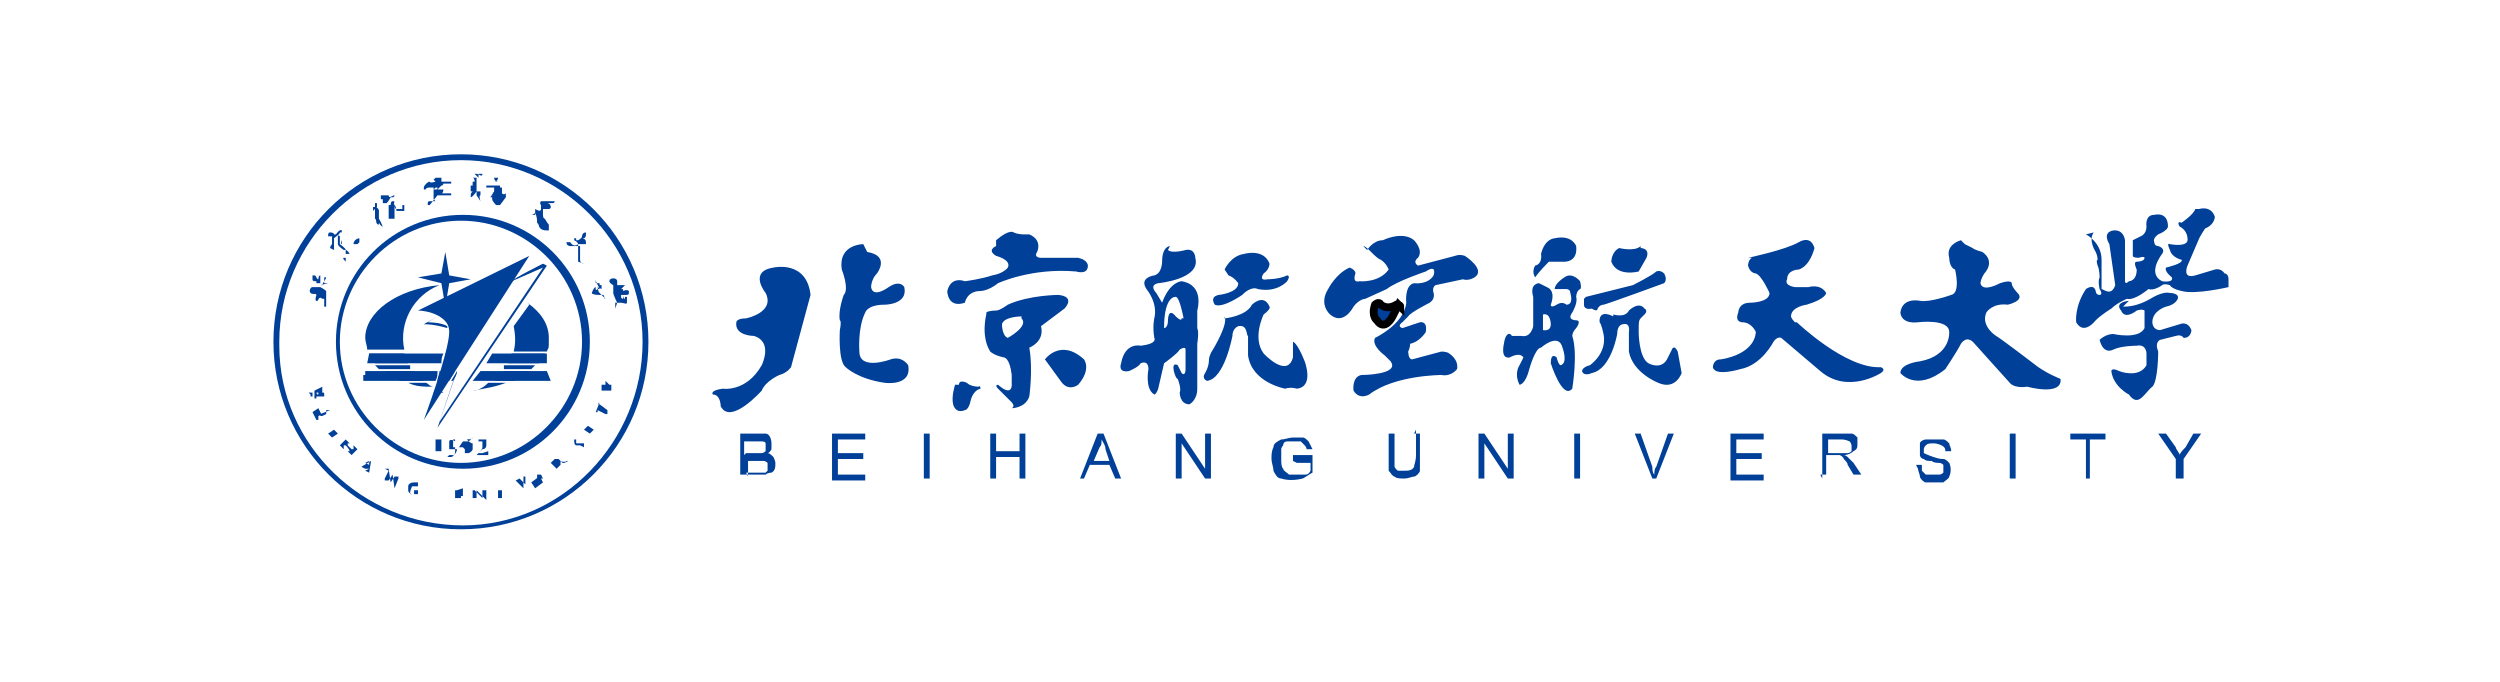 <?xml version="1.0" encoding="UTF-8"?>
<svg xmlns="http://www.w3.org/2000/svg" version="1.1" viewBox="0 0 128 34.9">
  <defs>
    <style>
      .cls-1 {
        fill: none;
        stroke: #000;
        stroke-width: .4px;
      }

      .cls-2, .cls-3 {
        fill: #004098;
      }

      .cls-3 {
        fill-rule: evenodd;
      }
    </style>
  </defs>
  <!-- Generator: Adobe Illustrator 28.7.1, SVG Export Plug-In . SVG Version: 1.2.0 Build 142)  -->
  <g>
    <g id="_图层_1" data-name="图层_1">
      <g>
        <path class="cls-3" d="M41.5,15.1l-1,3.7s-.2.3-.6.4c0,0-.7.3-.9.8,0,0-1.6,1.8-2.1.8,0,0,0-.6-.4-.6,0,0-.2-.2.5-.3,0,0,1.2.2,2-1.2,0,0,.6-1.2-.4-1.5,0,0-1,0-.9-.7,0,0,0-.2.5-.2,0,0,1.5-.3,1-1.3,0,0-.9-1.1.4-1.3,0,0,1.7-.4,1.9,1.4Z"/>
        <path class="cls-2" d="M22.4,22.5h.2c0-.1,0-.1,0-.1v.7s0,0,0,0c0,0,0,0,0,0,0,0,0,0,0,0h0s-.3,0-.3,0h0s0,0,0,0c0,0,0,0,0,0,0,0,0,0,0,0v-.5s0,0,0-.1c0,0,0,0,0,0,0,0,0,0,0,0,0,0,0,0,0,0,0,0,0,0,0,0ZM23,23.3h0c0,0,.1,0,.2,0,.1,0,.2-.2.2-.3,0,0-.1,0-.2,0,0,0-.1,0-.2,0,0,0,0-.1,0-.2,0,0,0-.1,0-.2,0-.1.2-.1.3,0,0,0,0,0,0,0,0,0,0,.2,0,.3,0,0,0,.2,0,.3,0,0-.1.2-.2.2,0,0-.1,0-.2,0h0ZM23.3,22.8c0,0,0,0,0-.1,0,0,0,0,0-.1,0,0,0,0,0-.1,0,0,0,0,0,0,0,0,0,0-.1,0,0,0,0,0,0,.2s0,.2,0,.2c0,0,0,0,.1,0,0,0,0,0,0,0,0,0,0,0,0,0h0ZM24.2,22.4h0c0,.1-.3.1-.3.1h0c.1.1.2.2.3.2,0,0,0,.1,0,.2,0,0,0,0,0,.1,0,0,0,.1-.2.2,0,0,0,0-.2,0,0,0,0,0-.1,0,0,0,0,0,0,0,0,0,0,0,0,0,0,0,0,0,0,0,0,0,0,0,0,0,0,0,0,0,0,0,0,0,0,0,0,0,0,0,0,0,.1,0,0,0,0,0,0-.1,0,0,0-.1,0-.1,0,0,0,0-.1-.1,0,0-.1,0-.2,0l.2-.3h.3ZM25,23.1v.2h-.6c.2-.2.3-.3.3-.4,0,0,0-.2,0-.2,0,0,0,0,0-.1,0,0,0,0-.1,0,0,0,0,0-.1,0,0,0,0,0,0,.1h0c0,0,0-.1,0-.2,0,0,.1,0,.2,0,0,0,.1,0,.2,0,0,0,0,0,0,.2,0,0,0,0,0,.1,0,0,0,.2-.2.2,0,0-.1.1-.2.2h.2s0,0,0,0c0,0,0,0,0,0h0ZM31.6,15.5s0,0,0,0c0,0-.2-.4-.2-.5,0,0,0-.1,0-.1,0,0,0,0,0,0,0,0,0,0,0-.1t0,0h0c0,0,0-.1,0-.2,0,0,0,0,0,0,0,0,0,0,0,0,0,0-.2-.1-.2-.2,0-.2.4-.2.4,0,0,0,0,0,0,.2,0,0,0,0,0,0,0,0,0,0,.2,0h0s0,0,0,0c0,0,.1,0,.2,0,0,0,0,0,0,0t0,0c0,0-.2.2-.2.2,0,0-.1,0-.2,0,0,0,0,0,0,0,0,0,0,0,0,0,0,0,0,0,0,0,0,0,0,0,.1,0h0s0,0,0,0t0,0s0,0,0,0c0,0,.1,0,0,0,0,0,0,0,0,0h0s0,0,0,0c0,0,0,0,0,0h0s0,0,0,0c0,0,0,0,0,0h0s0,0,.1,0c0,0,0,0,0,0,0,0,0,0,0,0,0,0,0,0,0,0,0,0,0,0,0,0,0,0,0,0,.1,0h0s0,0,0,0c0,0,0,0,0,.1,0,0,.2-.1.3,0h0c0,.2,0,.2-.2.2,0,0,0,0,0,0h0s0,0,0,0c0,0-.1,0-.2,0h0s0,0,0,0h0s0,.1,0,.1c0,0,0,0,0,0h0s0,.1.1.1c0,0,0-.1,0-.2,0,0,0,.2.1.2h0c0,0,0-.1,0-.1h0s0,0,0,0h.1c0,.1,0,.3,0,.3h0c0,.1-.2,0-.3,0h-.1s0,0-.1,0h-.1s0,0,0,0h0s0,0,0,0c0,0,0,0,0,.1,0,0,0,.1,0,.2,0,0,0,0,0,0h0Z"/>
        <path class="cls-2" d="M31,15.3c-.1,0,0,0-.1-.2,0,0,0,0,0,0,0,0,0,0,0,0,0,0-.1,0-.2,0h0s0,0,0,0c0,0-.4,0-.4-.1,0,0,.1-.3.2-.3,0,0,0,0,0,0,0,0,0,0,0,.1s0,0,0,0c0,0,0,.1.1,0h.1c0-.1-.2-.3-.2-.5,0,0,0,0,0,0,0,0,0,0,0,0,0,0,0,0,0,0,0,0,0,.2,0,.2,0,0,.1,0,.2,0h0s0,0,0,0c0,0,0,0,0,0,0,0,0-.2,0-.2h0c0,0,0,.2,0,.2,0,0,0,0,0,.1,0,0,0,0,.1,0,0,0,0,.2,0,.2h0s0,0,0,0c0,0-.2-.1-.2-.1,0,0,0,.2.1.3,0,0,0,0,0,0,0,0,0,0,0,0,0,0,0,0,0,0h0ZM29.9,13.5c0,0-.2,0-.2-.2,0,0,0,0,0,0,0,0,0,0,0,0h0s0-.2,0-.2c0,0,0-.2,0-.2,0,0,0-.3,0-.3,0,0-.1,0-.2,0,0,0,0,0-.1,0,0,0-.2,0-.2,0,0,0-.2,0-.2-.2,0,0,0,0,0,0,0,0,0,0,.1,0h.1c.1.2.3.2.4.1h0q0,0,0,0c0,0,0-.1-.2-.2h0s0-.1,0-.1c0,0,0,0,0,0,0,0,0,0,.1,0,0,0,0,0,0,0h0s0,.1,0,.1c0,0,0,0,0,0,0,0,0,0,.1,0,0,0,.2-.1.2-.2,0,0,0-.2.2-.2,0,0,0,0,0,0t0,0s0,0,0,.1c0,0,0,0,0,0h0c0,.2-.1.2-.2.2s0,0,0,0c0,0,0,0,0,0,0,0,.2,0,.2.2t0,0s0,0,0,.1c0,0-.1,0-.2,0,0,0,0,0,0,0,0,0-.1,0-.2,0,0,0,0,0,0,0,0,0,0,.3,0,.4,0,0,0,0,0,.1v.3s0,0,0,.1c0,0,0,0,0,0ZM28.1,11.8c-.2,0-.4,0-.5-.2,0,0,0-.1-.1-.2,0-.1,0-.3-.1-.5h0s0,0,0,0c0,0-.1.1-.2.1-.1,0-.3,0-.4,0,0,0,0,0,0,0,0,0,0,0,0,0,0,0,.1,0,.2,0,.1,0,.2,0,.4,0,0,0,0-.2,0-.2,0,0,0,0,0-.1,0,0,.3.2.3,0,0,0,0-.2,0-.2,0,0-.1-.1,0-.2h0s.1,0,.2,0h.2c0,0,.2,0,.3,0t0,0s0,.1-.1.1h0s0,0,0,0c0,0-.1,0-.2,0,0,0,0,0-.1,0h0c0,0,0,0,0,0,0,0,.2,0,.2.2,0,0,0,.1-.1.1-.1,0-.3,0-.3,0,0,0,0,.1,0,.1,0,0,0,.2,0,.2,0,0,0,.2.1.2,0,0,.1.2.2.3,0,0,0,0,0,0h0s0,0,0,0h0ZM22,10.5c0,0-.1,0-.1,0,0-.2,0-.2.2-.2,0,0,.1,0,.2,0,0,0,0,0,0,0s0,0-.1-.1h0c0,0,0-.1,0-.1,0,0,0,0,0,0,0,0,0,0,0,0,0,0,0,0,0-.1,0,0,0-.2,0-.3,0,0,0,0,.1,0s.1,0,.1-.1c0,0,0,0,0,0,0,0,0,0-.1,0,0,0,0,0-.1,0,0,0,0,0,0,0,0,0,0,0-.2,0,0,0-.2,0-.2.1,0,0,0,0,0,0h-.1c0,.1,0,.1,0,.1h0c0,0,0-.1,0-.2s.2-.3.3-.3c0,0,0,0,0,0h0c0,.1.3,0,.3,0,0,0,0,0,0,0,0,0,0,0-.1-.1,0,0,0,0,0,0,0,0,0,0,0,0,0,0,0,0,.1-.1,0,0,.1,0,.2,0,0,0,0,0,.1,0,0,0,0,.1,0,.2,0,0,0,0,0,0,0,0,.1,0,.2,0h0s0,0,.1,0c0,0,.1,0,.2,0,0,0,0,0,0,.1,0,0,0,0-.2,0h-.2s0,0,0,0h0s0,0,0,0h0c0,0,0,.1-.1.1,0,0-.1.1-.2.2h0s.3,0,.3,0c0,0,0,.2-.1.2h0s0,0,0,0h0c.1,0,.3,0,.4,0,0,0,0,0,.1,0,0,0,0,.1,0,.1,0,0,0,0-.1,0,0,0,0,0-.2,0s0,0-.1,0h-.1s0,0,0,0,0,0-.1,0c0,0,0,0-.1,0h0Z"/>
        <path class="cls-2" d="M22.2,9.7h0s0-.1,0-.2c0,0,0,0,.1,0h0s0,0,0,0t0,0h0q0,.1,0,.1ZM23,14.5l1.1-.2-1.1-.2-.2-1.2-.2,1.1-1.2.2,1.2.3.2,1.2.2-1.2h0ZM16.7,15.7s0,0-.1,0c0,0,0,0,0,0,0,0,0,0,0-.1,0,0,0-.2,0-.3,0,0,0,0-.1,0-.2-.2-.2.2-.3.1-.1,0,0-.3,0-.3,0-.1-.2,0-.3-.1s0-.3.1-.3c0,0,.2,0,.2,0q0,0,.1,0s0,0,.1,0c0,0,.2.1.3.2,0,0,0,0,0,0h0c0,.2,0,.2,0,.3,0,0,0,.1,0,.2,0,0,0,.2,0,.3ZM16.8,14.5h0c0,0-.2,0-.3,0,0,0,0,0,0,0,0,0-.1,0-.2,0h-.1c0-.1,0-.1,0-.1-.1,0-.2,0-.2-.1,0,0,0-.1,0-.2,0,0,0,0,.1,0,.1,0,.1.2.2.2s0,0,0,0h0c0,0,0-.2.1-.2,0,0,0,0,0,0h0c0,.1,0,.2,0,.3t0,0h0c0,0,0,0,0,.1,0,0,.1,0,.2,0h0s0,0,0-.1c0,0,0-.1,0-.2,0,0,0,0,0,0,0,0,0,0,.1,0,0,0,0,0,0,0,0,.1-.2.3-.2.4,0,0-.1,0-.1,0h0ZM17.7,13.4h0s-.2-.2-.1-.2c0,0,.1,0,.1,0,0,0,0,0,0,0h0c0,.2,0,.3,0,.3ZM18.3,12.5h0s0,0,0,0h-.2c0-.2.2-.3.3-.3,0,0,0,0,0,0,0,0,0,.2,0,.2,0,0,0,0,0,0ZM16.9,12.7s0,0,0,0c0,0,0,0,0,0,0,0,0-.1.1-.2,0,0,0-.1,0-.2,0,0,0,0,0-.1,0,0,0,0,0-.1h0s-.2,0-.2,0h0c0-.1,0-.2.1-.2,0,0,0,0,0,0,0,0,.2,0,.2.1,0,0,0,0,.1,0h0c0,0,.2-.3.3-.2,0,0,0,0,0,0,0,0,0,0,0,.1,0,0,0,0-.1,0,0,.1-.2.2-.3.3,0,0,0,.1,0,.2h0c0,.1,0,.2,0,.3,0,0,0,0,0,.1,0,0,0,0,0,0h0Z"/>
        <path class="cls-2" d="M18.1,13h0s-.2,0-.2,0,0,0,0,0h0c0,0-.1-.2-.2-.2,0,0,0,0-.1,0,0,0-.3-.2-.3-.3,0,0,0-.1,0-.2,0,0,0,0,0-.2,0,0,0,0,0,0,0,0,0,0,0,0,0,0,0-.1.1,0h0s0,0,0,0,0,.1,0,.2h0c0,.1,0,.1,0,.2h0s0,0,0,0c0,0,.3.2.3.3,0,0,0,0,0,0,0,0,0,.1,0,.2s0,0,0,0h0ZM17.5,12.5s0-.1,0-.2h0s-.1.2,0,.2h0ZM19.6,10.4h0c0-.1,0-.2,0-.2,0,0,0,0,0,0,0,0-.1,0-.1,0,0,0,0-.2,0-.2,0,0,.1,0,.2,0,0,0,.2,0,.2,0h0c0,.2.2,0,.3,0,0,0,0,0,0,0,0,0,0,.1-.1.1q0,0-.1,0s0,0,0,0c0,0-.1.2-.2.3ZM19.4,11.5c-.2,0-.1-.3-.2-.3h0s0,0,0,.1h0c0,0,0,0,0,0s0,0,0,0c0,0,0,0,0,0,0,0,0-.1,0-.2t0,0c0,0,0-.2,0-.2,0,0,0,0,0,0,0,0,0,0,0,0,0,0,0-.1,0-.2,0,0,0-.3,0-.3t0,0s0,0,.1,0c0,0,0,0,0,0,0,0,0,0,0,.2,0,0-.1.1-.2.2,0,0,0,0,0,0,0,0,0,0,0,0,0,0,0,0,0,0t0,0h0c0-.1,0-.2,0-.2,0,0,0,0,.1,0,.1,0,.2.1.2.2h0c0,.2,0,.2,0,.3,0,0,0,0,0,.1,0,0,.2.3.2.5,0,0,0,0,0,0,0,0,0,0,0-.1,0,0-.1,0-.2-.2,0,0,0,0,0,0h0c0,0,0,0,0,0,0,0,0-.2,0-.2h0s0,0,0,0t0,0h0v.2c0,0,0,.3,0,.3ZM19.3,10.8h0c0,0,0-.2,0-.2h0s0,0,0,0c0,0,0-.1,0,0,0,0,0,0,0,0h0c0,.2,0,.3,0,.3ZM19.9,11.2s0,0,0,0h0c0-.2,0-.2,0-.3v-.3s0-.1,0-.1c0,0,0,0,0,0,0,0,0,0,.1,0,0,0,0-.2.1-.2.2,0,0,.1.1.2,0,0,0,.2.1.2,0,0,0,0,0,0,0,0,.3,0,.3,0s0-.1,0-.2h0s0,0,0,0c0,0,0,0,0,0h.1c0,.2,0,.2,0,.3,0,0,0,0,0,0,0,0,0,0,0,0,0,0-.3,0-.4,0,0,0,0-.2-.1-.3,0,0,0,0,0,0h0c0,0,0,.2,0,.3,0,.1,0,.3,0,.4ZM19.9,10.9v-.2h0c0,0,0,.2,0,.2h0ZM25.5,9.3c0,0-.2,0-.2-.2s0,0,0,0c0,0,0,0,0,0h.2s0,0,0,0c0,0,0,.2-.2.2h0ZM24.5,9.1h0c0,0,0-.1,0-.2t0,0s0,0,.1,0,0,0,.1,0c0,0,0,0,0,0,0,0,0,0,0,0,0,.2-.2,0-.3,0h0s0,0-.1,0h0ZM25.6,10.5c0,0-.1,0-.2,0,0,0-.2-.2-.2-.3s0-.3,0-.3h0s0,0,0,0c0,0,0,0,0,0,0,0,0,.1-.1.2,0,0,0,0,0,0,0,0,0,0-.1,0s0,0,0,0c0,0,.1,0,.2,0h0c0-.1,0-.2.1-.3,0,0,0-.1,0-.2h0c0,0,0,0,.2,0s0,0,.2,0,0,0,0,0c0,0,0,0,0,0,0,0,0,.2,0,.3s0,0,0,0c0,0,.1.1.2,0,0,0,0,0,0-.1h0s0,.3,0,.3c0,0,0,0,0,0ZM24.9,9.6h0q0,0,0-.1h.5c0,0,.1,0,.2,0t0,0h0s0,0,0,.1c0,0-.1,0-.2,0h-.2s-.1,0-.2,0c0,0-.3,0-.3,0ZM24.6,10.3h0s-.1-.3,0-.3h0s0-.1,0-.2c0,0-.2,0-.2,0,0,0-.2.3-.3.3h0c0-.2,0-.2.1-.3,0,0,0,0-.1,0h0c0,0,0-.2,0-.3,0,0,0,0,.1,0h0s0,0,0,0c0,0,0-.1,0-.2,0,0,0-.1,0-.2t0,0s0,.1,0,.2h.1s0,0,0,0h0c0-.2-.1-.2-.1-.2h0s0,0,0,0c0,0,.2,0,.2,0h0c0,0,0,.1,0,.1,0,0,0,.1,0,.2,0,0,0,0,0,0h0s0,0,0,0h0c0,0,0,0,0,.1h0c0,.1,0,.2,0,.2,0,.1,0,.2,0,.3ZM24.5,9.7v-.2h0s0,0,0,.1h0s0,0,0,0ZM22.9,16.8s-.6-.2-1.2-.2h0c0,0,.7-.4.7-.4h0c0,0-.5.3-.5.3,0,0,.7,0,1,.2,0,0,0,0,0,0ZM28,13.6h0c0,0-5.6,8.3-5.6,8.3h0s1-2.9,1-2.9h0c0-.1-.9,2.6-.9,2.6l5.3-7.9-1.6.7h0c0-.1,1.6-.9,1.6-.9h0ZM28,18.6v-.5c-.1,0-2.8,0-2.8,0l-.3.5h3.1ZM23.6,18.1h-.8c0,.1,0,.3-.1.5h.8c0-.2,0-.3.1-.5ZM22.7,18.1h-3.8s-.1.5-.1.5h3.8c0-.1,0-.3.1-.5h0Z"/>
        <path class="cls-2" d="M18.7,17.3c0-1.3,1.6-2.5,3.8-2.7-1.3.5-2.1,1.9-1.8,3.3h-1.9c0-.2-.1-.4-.1-.6ZM20.7,18.1c0,.2.1.3.2.5h-1.7c-.1-.1-.2-.3-.3-.5h1.9ZM21,18.7c0,0,0,.1,0,.2h-1.6c0,0-.1-.1-.2-.2h1.7ZM21.2,19c.1.2.3.3.5.5h-1.2c-.3-.1-.6-.3-.8-.5h1.5,0ZM21.8,19.6c.1,0,.2.2.4.2h0c-.5,0-.9,0-1.3-.2,0,0,1,0,1,0ZM22.3,19.9c.1,0,.3.1.4.2-.2,0-.3,0-.5,0h0ZM24.5,14.6c.4,0,.8.1,1.1.3l-.4.2c-.2-.2-.5-.3-.7-.4ZM27,15.5c.7.5,1.1,1.1,1.1,1.8s0,.4-.1.7h-1.7c.1-.4.1-.8,0-1.3l.8-1.1ZM27.9,18.1c0,.2-.2.3-.3.5h-1.6c0-.2.1-.3.2-.5h1.7ZM27.4,18.7c0,0-.1.1-.2.2h-1.4c0,0,0-.1,0-.2h1.5ZM27.1,19c-.2.2-.5.4-.8.5h-1c.2-.1.3-.3.5-.5h1.4ZM25.9,19.6c-.5.2-1.1.3-1.7.4.3,0,.6-.2.8-.4h.9Z"/>
        <path class="cls-2" d="M27.1,13.1l-5.7,2.8s.6,0,1.1.3h0s0,0,0,0c.3.2.5.4.5.8h0s0,0,0,0h0c0,1-1.3,4.5-1.3,4.5l5.4-8.4h0ZM23,17h0s0,0,0,0h0Z"/>
        <path class="cls-2" d="M28,19l.2.5h-4l.4-.5h3.4ZM23.3,19.5h-.2l.3-.5h0c0,.2-.1.3-.2.5ZM23,19.5h-.6c0-.2.1-.3.1-.5h.8s-.3.5-.3.5ZM22.3,19.5h-3.7v-.3c.1,0,.1,0,.1,0v-.2c0,0,3.7,0,3.7,0,0,.2,0,.3-.1.5ZM31,19.7v-.2c0,0,0,0,0,0h0s0,0,0,0c0,0,0,0,0,0,0,0,0,0,0,0l.2.2h.1c0,0,0,0,0,0,0,0,0,0,0,0h0s0,0,0,0v.3c0,0-.1,0-.1,0h0s0,0,0,0c0,0,0,0,0,0h-.1c0,0-.3,0-.3,0,0,0,0,0,0,0,0,0,0,0,0,0,0,0,0,0,0,0h0s0-.3,0-.3h0s0,0,0,0c0,0,0,0,0,0,0,0,0,0,0,0,0,0,0,0,0,0h.2c0,0-.1-.2-.1-.2,0,0,0,0,0,0,0,0,0,0,0,0,0,0,0,0,0,0,0,0,0,0,0,0h0ZM30.6,20.7h.1c0,0,0,0,0,0,0,0,0,0,0,0,0,0,0,0,0,0,0,0,0,0,0,0h0c0,0,.4.3.4.3,0,0,0,0,0,0,0,0,0,0,0,0h0s0,0,0,0v.2c-.1,0-.1,0-.1,0h0s0,0,0,0c0,0,0,0,0,0l-.4-.2h0c0,0,0,.1,0,.1,0,0,0,0,0,0,0,0,0,0,0,0h0s-.1,0-.1,0c0,0,.2-.5.2-.5ZM30.4,22h0s-.2.2-.2.2h0s0,0,0,0c0,0,0,0,0,0,0,0,0,0,0,0l-.3-.2s0,0,0,0c0,0,0,0,0,0,0,0,0,0,0,0h0s0,0,0,0l.2-.2h0s0,0,0,0c0,0,0,0,0,0,0,0,0,0,0,0l.3.2s0,0,0,0c0,0,0,0,0,0,0,0,0,0,0,0,0,0,0,0,0,0ZM29.3,22.5h.2c0,.1,0,.2,0,.2,0,0,0,0,0,0,0,0,0,0,0,0,0,0,0,0,0,0,0,0,0,0,0,0,0,0,0,0,0,0,0,0,0,0,0,0,0,0,0,0,.2,0,0,0,0,0,.1,0,0,0,.1,0,.1,0,0,0,0,0,0,.1,0,0,0,.1,0,.1,0,0,0,0,0,0,0,0,0,0,0,0,0,0,0,0,0,0,0,0,0,0,0,0h0s-.2-.1-.2-.1h0s0,0,0,0c0,0,0,0,0,0,0,0,0,0,0,0,0,0,0,0,0,0,0,0,0,0,0,0,0,0,0,0,0,0,0,0,0,0-.1,0,0,0-.1,0-.1,0,0,0,0,0,0,0,0,0-.1,0-.1-.2,0,0,0,0,0-.1,0,0,0,0,0,0,0,0,0,0,0,0,0,0,0,0,0,0,0,0,0,0,0,0h0s0,0,0,0ZM27.5,24.1v.2c.1,0,.2,0,.2,0,0,0,0,0,0,0,0,0,0,0,0,0h0s.1.2.1.2h0s0,0,0,0c0,0,0,0,0,0,0,0,0,0,0,0h-.1c0,0,.1.2.1.2,0,0,0,0,0,0,0,0,0,0,0,0,0,0,0,0,0,0h0c0,0,0,0,0-.1,0,0,0,0,0,0,0,0,0,0,0-.1h0s0,.2,0,.2l-.4.3h0s0,0,0,0c0,0,0,0,0,0,0,0,0,0,0,0,0,0,0,0,0,0l-.2-.3s0,0,0,0c0,0,0,0,0,0h0s0,0,0,0l.4-.3h0c0,.1,0,.1,0,.1,0,0,0,0,0,0,0,0,0,0,0,0,0,0,0,0,0,0h-.1c0,0,0,0,0,0ZM26.8,24.4h0s0,0,0,0c0,0,0,0,0,0v.6s0,0,0,0l-.4-.4s0,0,0,0c0,0,0,0,0,0,0,0,0,0,0,0h0s.2-.1.2-.1h0s0,0,0,0c0,0,0,0,0,0,0,0,0,0,0,0l.3.3v-.4s0,0,0,0c0,0,0,0,0,0,0,0,0,0,0,0h0s0,0,0,0h.2c0,0,0,0,0,0ZM25.8,25.5h0s-.3,0-.3,0h0s0,0,0,0c0,0,0,0,0,0,0,0,0,0,0,0v-.4c-.1,0-.1,0-.1,0,0,0,0,0,0,0,0,0,0,0,0,0h0s0,0,0,0h.3c0,0,0,0,0,0h0s0,0,0,0c0,0,0,0,0,0v.4c.1,0,.1,0,.1,0,0,0,0,0,0,0,0,0,0,0,0,0h0ZM24.1,25.1h.2s.4.4.4.4v-.4s0,0,0,0c0,0,0,0,0,0h0s0,0,0,0h.2s0,0,0,0h0s0,0,0,0c0,0,0,0,0,0v.5c0,0,0,0,0,0l-.5-.5v.4s0,0,0,0c0,0,0,0,0,0h0s0,0,0,0h-.2s0,0,0,0h0s0,0,0,0c0,0,0,0,0,0v-.4c0,0,0,0,0,0,0,0,0,0,0,0,0,0,0,0,0,0,0,0,0,0,0,0ZM23.4,25.1h0s.2,0,.2,0h0s0,0,0,0c0,0,0,0,0,0,0,0,0,0,0,0v.3s0,0,0,.1c0,0,0,0,0,0,0,0,0,0-.1,0,0,0-.1,0-.2,0,0,0,0,0,0,0,0,0,0-.1,0-.2v-.2s0,0,0,0c0,0,0,0,0,0h0s.3,0,.3,0h0s0,0,0,0c0,0,0,0,0,0,0,0,0,0,0,0v.3s0,0,0,0c0,0,0,0,0,0,0,0,0,0,0,0,0,0,0,0,0,0,0,0,0,0,.1,0,0,0,0,0,0,0,0,0,0,0,0-.1v-.3s0,0,0,0c0,0,0,0,0,0h0,0ZM21.4,24.8v.2s0,0,0,0c0,0,0,0,0-.1,0,0,0,0-.1,0,0,0-.1,0-.2,0,0,0-.1.2-.1.3,0,0,0,0,0,.1,0,0,0,0,.2,0,0,0,0,0,0,0v-.2c0,0,0,0,0,0,0,0,0,0,0,0,0,0,0,0,0,0h0s.2,0,.2,0h0s0,0,0,0c0,0,0,0,0,0,0,0,0,0,0,0v.2c-.1,0-.2,0-.3,0-.1,0-.2-.1-.2-.2,0,0,0-.1,0-.2,0-.1.1-.2.3-.2,0,0,.1,0,.2,0,0,0,0,0,0,0,0,0,0,0,0,0,0,0,0,0,0,0,0,0,0,0,0,0,0,0,0,0,0,0,0,0,0,0,0,0ZM19.7,24h.2c0,0,.1.7.1.7l.2-.3s0,0,0,0c0,0,0,0,0,0h0s0,0,0,0h.2c0,0,0,.1,0,.1h0s0,0,0,0c0,0,0,0,0,0l-.2.5h0s-.1-.7-.1-.7l-.2.3s0,0,0,0c0,0,0,0,0,0h0s0,0,0,0h-.2c0,0,0-.1,0-.1h0s0,0,0,0c0,0,0,0,0,0l.2-.4s0,0,0,0c0,0,0,0,0,0h0s0,0,0,0ZM17.8,22.8l.2.2h.1c0-.1,0-.2,0-.2,0,0,0,0,0,0,0,0,0,0,0,0h0s0,0,0,0l.2.2h0s0,0,0,0c0,0,0,0,0,0,0,0,0,0,0,0,0,0,0,0,0,0l-.3.3s0,0,0,0c0,0,0,0,0,0,0,0,0,0,0,0h0s0,0,0,0l-.2-.2h0s0,0,0,0c0,0,0,0,0,0,0,0,0,0,0,0h.1c0-.1-.2-.3-.2-.3h-.1c0,.2,0,.2,0,.2,0,0,0,0,0,0,0,0,0,0,0,0h0s0,0,0,0l-.2-.2h0s0,0,0,0c0,0,0,0,0,0,0,0,0,0,0,0l.3-.3s0,0,0,0c0,0,0,0,0,0,0,0,0,0,0,0h0s0,0,0,0l.2.2h0s0,0,0,0c0,0,0,0,0,0,0,0,0,0,0,0,0,0,0,0,0,0h-.1ZM17,22.4h0s-.2-.2-.2-.2h0s0,0,0,0c0,0,0,0,0,0s0,0,0,0l.3-.2s0,0,0,0c0,0,0,0,0,0,0,0,0,0,0,0h0s0,0,0,0l.2.2h0s0,0,0,0c0,0,0,0,0,0s0,0,0,0l-.3.2s0,0,0,0c0,0,0,0,0,0,0,0,0,0,0,0,0,0,0,0,0,0ZM16.9,21h-.2c0,.1,0,.2,0,.2,0,0,0,0,0,0,0,0,0,0,0,0h0s-.2.1-.2.1h0s0,0,0,0c0,0,0,0,0,0,0,0,0,0,0,0h0c0-.1-.2,0-.2,0,0,0,0,0,0,0,0,0,0,0,0,0,0,0,0,0,0,0h0c0,.1,0,.1,0,.2,0,0,0,0,0,0,0,0,0,0,.1,0h0s-.2,0-.2,0l-.2-.4h0s0,0,0,0c0,0,0,0,0,0,0,0,0,0,0,0,0,0,0,0,0,0l.3-.2s0,0,0,0c0,0,0,0,0,0h0s0,0,0,0l.2.4h-.1c0,0,0,0,0,0,0,0,0,0,0,0,0,0,0,0,0,0,0,0,0,0,0,0h0c0-.1,0-.1,0-.1ZM16.2,20.3s0,0,0,.1c0,0,0,0,0,0,0,0,0,0-.1,0,0,0,0,0,0,0,0,0,0,0,0-.1v-.3c-.1,0,0,0,0,0h0s0,0,0,0c0,0,0,0,0,0l.4-.2s0,0,0,0c0,0,0,0,0,0h0s0,0,0,0v.3c.1,0,.1,0,.1.1,0,0,0,0,0,.1,0,0,0,0,0,0,0,0-.1,0-.2,0ZM16.2,20.1s0,0,0,0c0,0,0,.1.1.1,0,0,0,0,0,0,0,0,0,0,0,0,0,0,0,0,0-.1,0,0,0,0,0,0h-.2ZM15.9,20.2s0,0,0,.1c0,0,0,0,0,0,0,0,0,0,.1,0,0,0,0,0,0-.1,0,0,0,0,0-.1,0,0,0,0,0,0,0,0-.2,0-.2,0ZM18.9,24h-.2c0-.1,0,0,0,0,0,0,0,0,0,0,0,0,0,0,0,0h0s-.2-.1-.2-.1h0s0,0,0,0c0,0,0,0,0,0l.5-.3h0s-.1.6-.1.6c0,0,0,0,0,0,0,0,0,0,0,0h0s-.2-.1-.2-.1h0s0,0,0,0c0,0,0,0,0,0h0c0,0,0,0,0,0ZM18.9,23.9v-.3c0,0-.2.1-.2.1,0,0,.2.1.2.1ZM29.1,23.6h-.1c0,.1-.4,0-.4,0h0s0,0,0,0h.1c0,.2,0,.2,0,.2,0,0,0,0,0,0h0s0,0,0,0l-.2.2h0s0,0,0,0c0,0,0,0,0,0,0,0,0,0,0,0l-.3-.3s0,0,0,0c0,0,0,0,0,0h0s0,0,0,0l.2-.2s0,0,.1,0c0,0,0,0,.1,0,0,0,0,0,0,0,0,0,0,.1,0,.2h.2c0,0,0,0,.1,0,0,0,0,0,0,0h0s0,0,0,0ZM28.6,23.7s0,0,0,0h0s0,0,0-.1c0,0,0,0,0-.1,0,0,0,0,0,0,0,0,0,0,0,0,0,0,0,0,0,0l.2.2h0Z"/>
        <path class="cls-2" d="M33.2,17.5c0-5.3-4.3-9.6-9.6-9.6h0c-5.3,0-9.6,4.3-9.6,9.6s4.3,9.6,9.6,9.6,9.6-4.3,9.6-9.6ZM32.9,17.5c0,5.1-4.1,9.4-9.2,9.4-5.1,0-9.4-4.1-9.4-9.2,0,0,0-.1,0-.2,0-5.1,4.2-9.3,9.3-9.3,5.1,0,9.3,4.2,9.3,9.3h0Z"/>
        <path class="cls-2" d="M30.2,17.5c0-3.6-2.9-6.5-6.5-6.5s-6.5,2.9-6.5,6.5,2.9,6.5,6.5,6.5,6.5-2.9,6.5-6.5ZM29.8,17.5c0,3.4-2.8,6.2-6.2,6.2-3.4,0-6.2-2.8-6.2-6.2h0c0-3.4,2.8-6.2,6.2-6.2,3.4,0,6.2,2.8,6.2,6.2Z"/>
        <path class="cls-3" d="M44.2,12.5s-1.3,0-1.1,1.3c0,0,.4,1,.1,1.3,0,0-.3.8-.2,1.3,0,0,.1,0,0,.5,0,0-.1,1.6.3,1.9,0,0,.6.6,2,.8,0,0,1.4.2,1.2-.9,0,0-.3-.5-.9-.3,0,0-1.6.6-1.6-.4,0,0-.1-1.2.3-2,0,0,.1-.4,1-.4,0,0,1.2,0,1-.9,0,0-.2-.4-.8,0,0,0-.8.6-.9,0,0,0,0-.4.3-.7,0,0,.7-.9-.5-1.1ZM51,12.6s-.5.2,0,.5c0,0,.8.2.6.6,0,0-.2.3-.8.4h0c-.6.2-1.4.3-1.4.3,0,0-.7-.3-.9.5,0,0,0,.9.9.6,0,0,.1-.6.8-.6,0,0,.4,0,.9-.4,0,0,1.7-.8,4-.6,0,0,.6.2.6-.3,0,0,0-.3-.5-.4h-1.9s-.4,0-.2-.3c0,0,.3-.6-.4-.9,0,0-.1,0-.3,0,0,0-.3,0-.5-.1,0,0-.2-.2-.9.4h0ZM50.5,16.1s-.3,1.1.2,1.9c0,0,.2.2.7.3,0,0,.3,0,.4.9v.4s.1.8-.7.1c0,0-.2,0,0,.2l.7.7s.2.2,0,.3c0,0,.7,0,.9-.6,0,0,.2-1.4,0-2.5,0,0,.8-.3.6-1.1l1.2-.9s.6-.6-.3-.7c0,0-1.5,0-2.6.5,0,0-.4.3-.6.3,0,0-.4,0-.5.1ZM52.3,16.2s-.9,0-1,.4c0,0,0,.6.3.7,0,0,1.1-.6.7-1h0ZM48.9,19.7s-.2.6-.1,1c0,0,.1.5.6.3,0,0,.2,0,.3-.5,0,0,.1-.5.5-.6,0,0,0-.2-.1-.1,0,0-.4,0-.6-.2,0,0-.4-.2-.4.1h0Z"/>
        <path class="cls-3" d="M53.5,18.4s.8-1.1,2,0c0,0,.4.5-.3,1.3,0,0-.5.4-.9-.2,0,0-.8-1.1-.8-1.1ZM59.9,12.6s-.4,0-.4.8c0,0,0,.6-.4.7,0,0-.8.1-.4.7,0,0,.6.7.4,1.5,0,0-.1.4,0,1,0,0,.2.3-.7.4,0,0-.8-.2-1,.9,0,0-.2.5.4.4,0,0,.5-.2.6-.4,0,0,.4-.2.4.3,0,0-.2,1,.3,1.3,0,0,.1,0,.2-.3l.3-1.3s.7-.5.8-.7c0,0,.3-.2.3,0v1s0,.4-.2.2l-.2-.4s-.3-.2-.2.3c0,0,.1.4.2.4,0,0,.2.5.1.7,0,0,0,.6.5.6,0,0,.4-.2.4-.8,0,0,0-1.2,0-1.4,0,0,0-.5,0-.9,0,0,.1-.6,0-.8,0,0,0-.4,0-.9,0,0,.4-1.3-.8-1.5,0,0-.6,0-1,1.1l-.3-.5s-.4-.4.1-.5c0,0,2.2-.2,1.9-1.3,0,0,0-.5-.5-.4,0,0-.7.2-.9,0ZM60.6,16.3s-.2-1.1-.4-1.1c0,0-.6-.1-.6,1.6,0,0,.2,0,.2-.4,0,0,0-.7.4-.2,0,0,.3.3.3.1ZM62.7,13.8s.3-.7,1-.8c0,0,1-.3,1.3.5,0,0,0,.3-.3.5,0,0-.3.4.2.3,0,0,.6,0,1-.2,0,0,.2,0,0,.3,0,0-.5.6-1.5.4,0,0-.3-.2-.8.3,0,0-1,.7-1.4.5,0,0-.3-.4.2-.5,0,0,1-.1,1-.6,0,0-.2-.3-.5-.4,0,0-.2-.3-.2-.3ZM62.7,16.3s1.1-.1,1.4-.7c0,0,.6-.6.9.1,0,0,.1.1-.3.4,0,0-.6,1.2,0,2,0,0,1.2,1.3,1.5.2v-.8c0,0,.2,0,.6,1,0,0,.5,1.3-.4,1.4,0,0-.3-.1-.6,0,0,0-1.7-.3-1.9-1.7v-1c-.1,0,0-.6-.5-.5,0,0-.3.1-.3.5,0,0-.4,2.2-1.3,2.3,0,0-.3-.1-.1-.4,0,0,.2-.3.2-.7,0,0,0-.2.2-.5,0,0,.8-1.3.6-1.7h0ZM70,12.8s.3-.5.8-.5c0,0,1-.5,1.6,0,0,0,.5.5.2.9,0,0-.3.2,0,.4l1.9-.5s.2-.1.5,0c0,0,1.1.7.5,1.1,0,0-.3.2-.6.1l-1.4.3s-.2.1-.1.4c0,0,.1.3-.2.5,0,0-1,.5-1.1.7l-.3.3s-.3.2,0,.3l.9-.3s.4-.1.3.5c0,0-.3.5-.8.6,0,0,0,.2-.1.4,0,0,0,.4.2.4l1.5-.4s.3,0,.4.1c0,0,.5.3.4.8,0,0-.3.4-.8.3,0,0-2.4,0-3.7,1,0,0-.5.3-.8-.2,0,0-.1-.7.4-.8,0,0,2,0,1.5-.7l-.3-.3s-.7-.5-.5-.9c0,0,1.5-.7,1.6-1.8,0,0-.1-.9.4-1,0,0,.7.1,1-.4,0,0,.2-.6-.4-.2,0,0-1.5.5-2,.9l-1.1.5s-.3,0-.6.4c0,0-.5,1-1.2.4,0,0-.6-.5-.1-1.3,0,0,.4-.8,1.1-1.1,0,0,.3.1.3.3,0,0-.2.5.2.4,0,0,1,.1,1.5-.6,0,0-.1-.3-.4-.5,0,0,0,0,0,0-.3-.1-.7-.7-.9-.7h0Z"/>
        <path class="cls-3" d="M71.6,15.6s-.2.4-.3.6c0,0-.4.8-.8.2,0,0-.3-.2-.1-.8,0,0,.2-.2.3,0,0,0,.3.3.8,0,0,0,.2,0,.2.1h0Z"/>
        <path class="cls-3" d="M71.6,15.6s-.2.4-.3.6c0,0-.4.8-.8.2,0,0-.3-.2-.1-.8,0,0,.2-.2.3,0,0,0,.3.3.8,0,0,0,.2,0,.2.1h0Z"/>
        <path class="cls-1" d="M71.6,15.6s-.2.4-.3.6c0,0-.4.8-.8.2,0,0-.3-.2-.1-.8,0,0,.2-.2.3,0,0,0,.3.3.8,0,0,0,.2,0,.2.1h0Z"/>
        <path class="cls-3" d="M79.6,12.2s-.5,0-.7.8c0,0,.1.5-.3.6,0,0-.2.3,0,.6,0,0,.2-.3.7-.8h.7s.8.1.7-.8c0,0-.2-.6-1.1-.4ZM78.8,14.5s-.5,0-.3.7v1.5s-.1.6-.6.5h-.5c0-.1-.3-.3-.4.4,0,0-.2.8.3.7,0,0,.5-.3.7,0l-.2.4s-.3.4,0,1c0,0,.3,0,.5-.8,0,0,.3-1.1.6-1.1,0,0,.9-.8,1.1,0,0,0,.3.8-.1.9,0,0-.1,0-.2-.4,0,0-.3-.3-.3.3,0,0,.6,1.9,1.1,1.3,0,0,.3-1.8,0-2.7,0,0,0-.2.2-.4,0,0,.3-.4,0-.4,0,0-.5,0-.2-.4,0,0,.3-.5.2-.8,0,0,0-.3.2-.4,0,0,.1,0,0-.4,0,0-.4-.5-.8-.2,0,0-.5.3-.5.6h.6s.2,0,.2.2c0,0,.2.6-.2.6,0,0-.2-.2-.5,0,0,0-.3.2-.3,0,0,0,.3-.7-.2-.9ZM79,16s0,.7,0,.9c0,0,.4.1.4-.3,0,0,0-.6-.4-.5ZM84,12.7s.5,0,.3.5l-.4.7s-1.1.3-1.4-.5c0,0,0-.5.4-.7,0,0,.8.2,1.1-.1ZM81.2,15.2l2.4-.6s1-.5,1.2-.7c0,0,.2-.1.4.1,0,0,.2.3,0,.5,0,0-3,1.1-3.1,1.1,0,0-.2,0-.3.2,0,0,0,.2-.3,0,0,0-.4.1-.4-.2,0,0,0-.3,0-.3ZM82.6,16.1s.6.2.8-.2c0,0,.5-.5.8-.1,0,0,.2.1,0,.3h0c-.3.3-.3.2-.3.9,0,0,0,1.3.5,1.6,0,0,.7.4,1-.3l.2-.4s.1-.3.3.1l.2,1.1s-.3.9-1.2.5c0,0-1.3-.5-1.5-1.6v-1s.1-.5-.3-.4c0,0-.3,0-.3.5,0,0-.3,1.8-1.3,2,0,0-.4.2-.5-.1,0,0,0-.2.4-.3,0,0,.9-.6.7-1.6,0,0-.1-.5-.2-.6,0,0-.1-.7.7-.3h0ZM89.5,13.2s1.9-.4,2.6-.8c0,0,.6-.4.8.3,0,0-.2.9-.8,1.1,0,0-.6,0-.6.5,0,0-.2.3.4.4,0,0,.3,0,.7,0,0,0,.6-.2.9.3,0,0,0,.3-1,.6,0,0-.8.1-.8.6,0,0,0,.1.2.3,0,0,0,0,.1,0,0,0,2.5,2.4,4.3,2.3,0,0,.3.1,0,.3,0,0-1.7,1.1-3.1-.1l-2-1.7s-.2-.1-.4.2c0,0-.6,1.2-1.7,1.4,0,0-1.3.4-1.4-.1,0,0,0-.4.4-.4,0,0,1.7-.2,1.8-1.4,0,0-.2-.5-.7-.5,0,0-.4,0-.2-.5,0,0,0-.5.6-.5,0,0,1,0,1-.5,0,0-.4-.9-.7-1,0,0-.3,0-.4-.4,0,0,0-.3.2-.4h0ZM100.4,12.3s-.8.2-.6.9c0,0,0,.5.3.6,0,0,.3,1.2-.2,1.3,0,0-1.1.4-1.6.3,0,0-.9-.2-1,.6,0,0,0,.6.9.5,0,0,1.6-.2,1.6.5,0,0,.1,1.2-1.5,1.5,0,0-1,.1-1,.6,0,0,.8,1,2.3-.2,0,0,.6-.9.8-1.3,0,0,.3-.5.7,0l1.8,2s.2.3.9.2c0,0,1.8.5,1.7-.4,0,0-.8-.3-1.4-.8,0,0-1.7-1.3-1.9-1.4,0,0-.8-.5-.5-1.2,0,0,.3-.5,1.1-.4,0,0,.9-.2.5-.6,0,0-.3-.3-.3-.5,0,0,0-.2-.6,0,0,0-.9.5-1,0,0,0,0-.2.2-.5,0,0,.6-.6-.1-1.1,0,0-.4-.1-.5-.2l-.4-.2ZM106.8,12s.8.4.8,1.3v1.5c.1,0,.5.4.7-.2l-.3-2.1s-.4-.6.2-.7c0,0,.5-.1.6.5v1.3c0,0,0,.8,0,.8,0,0,0,.2.2,0,0,0,.4,0,.4-.6,0,0-.2-.4,0-.4,0,0,.4,0,.4-.2,0,0,0-.1-.3,0,0,0-.3,0-.3-.1v-.8s.4-.2.4-.2c0,0,.3-.1.3-.5,0,0-.1-.6.4-.6,0,0,.7-.2.7.6,0,0,0,.2-.5.4,0,0-.3.2-.2.4,0,0,0,.2.2.2,0,0,.4.1.2.4,0,0-.8,1,0,1.4,0,0,.6.1.5-.2,0,0-.4-.3-.3-.5,0,0,.9-.2.8-.4,0,0-.5-.1-.6-.5,0,0-.2-.4,0-.3,0,0,1,.2.9-.3,0,0,0-.4-.4-.6,0,0-.2-.3.1-.2,0,0,.6-.4.7-.7,0,0,0,0,.2,0,0,0,.6-.2.8.4,0,0,0,.4-.5.6,0,0-.2.3-.3.5l-.6,1.4s-.3.7.4.5l1-.3s.3-.1.5.2c0,0,.2,0,.2.3v.4s-1.7.4-2.4.2c0,0-.5-.1-.6-.3,0,0-.3-.1-.4,0,0,0-.4.3-.7.2,0,0-.7.6-1.1.5,0,0-.5.2-.8.5,0,0-.5.3-.8.6,0,0-.6.8-1,.1,0,0-.1-.8.5-1.7,0,0,.4-.3.5.1,0,0,0,.2.2.2.2,0,0,0,0,0,0,0,.2,0,0-.3,0,0-.1-.4,0-.6,0,0,0-.4-.1-.6,0,0-.1-.3,0-.3,0,0,0-.2-.1-.4,0,0-.4-.6-.1-1h0Z"/>
        <path class="cls-3" d="M108.7,15.7c.2,0,.7,0,1.4-.4,0,0,.6-.4,1-.3,0,0,.5,0,.4.3,0,0-.1.3-.6.4,0,0-.7.2-.7.8,0,0,0,.4.4.4l1-.3s.4-.2.6.3c0,0,0,.4-.4.4,0,0-.1-.2-.4-.1l-.8.2s-.3.1-.1.6c0,0,0,1.5-.3,1.8,0,0,0,0,0,0-.4.3-.7,1.1-1.2.4,0,0-.8-.4-.9-1.2,0,0,0-.2.4,0,0,0,1,.4,1.4-.3,0,0,0-.4,0-.6,0,0,0-.5-.5-.4,0,0-.8,0-1.2.2,0,0-.5.3-.7-.5,0,0,.3-.3.7-.3,0,0,1.3.3,1.6-.3v-.9s-.1-.1-.4,0c0,0-.6.5-.8,0,0,0-.4-.4.4-.5h0ZM37.9,24.5v-2.3h.9c.2,0,.3,0,.4,0,.2,0,.3.3.3.5,0,0,0,.2,0,.3,0,0-.1.2-.2.2.1,0,.2.1.3.2,0,0,.1.2.1.3,0,.2,0,.4-.2.5,0,0-.2,0-.3.1-.1,0-.2,0-.4,0,0,0-.9,0-.9,0ZM38.2,23.2h.5c.1,0,.2,0,.3,0,0,0,.1,0,.2-.1,0,0,0-.1,0-.2,0,0,0-.1,0-.2,0,0,0-.1-.2-.1-.1,0-.2,0-.4,0h-.5s0,.7,0,.7ZM38.2,24.2h.6c0,0,.2,0,.2,0,0,0,.1,0,.2,0,0,0,0,0,.1-.1,0,0,0-.1,0-.2,0,0,0-.2,0-.2,0,0-.1-.1-.2-.1-.1,0-.2,0-.3,0h-.5s0,.8,0,.8ZM42.6,24.5v-2.3h1.7v.3h-1.4v.7h1.3v.3h-1.3v.8h1.4v.3s-1.7,0-1.7,0ZM47.3,24.5v-2.3h.3v2.3h-.3ZM50.7,24.5v-2.3h.3v.9h1.2v-.9h.3v2.3h-.3v-1.1h-1.2v1.1h-.3ZM55.3,24.5l.9-2.3h.3l.9,2.3h-.3l-.3-.7h-1l-.3.7h-.3ZM56,23.6h.8l-.2-.6c0-.2-.1-.3-.2-.5,0,.2,0,.3-.1.4l-.3.7ZM60.2,24.5v-2.3h.3l1.2,1.8v-1.8h.3v2.3h-.3l-1.2-1.8v1.8h-.3ZM66.2,23.6v-.3h1s0,.9,0,.9c-.2.1-.3.2-.5.3-.4.1-.8.1-1.1,0-.2,0-.3-.2-.4-.4,0-.2-.1-.4-.1-.6,0-.2,0-.4.1-.6,0-.2.2-.3.4-.4.2,0,.4-.1.6-.1s.3,0,.5,0c.1,0,.2.1.3.2,0,0,.1.2.2.4h-.3s0-.1-.1-.2c0,0-.1-.1-.2-.2-.1,0-.2,0-.3,0-.1,0-.2,0-.4,0,0,0-.2,0-.2.2,0,0-.1.1-.1.2,0,.1,0,.3,0,.5,0,.2,0,.4.1.5,0,.1.2.2.3.3.1,0,.3,0,.4,0s.3,0,.4,0c.1,0,.2,0,.3-.2v-.4h-.7ZM72.4,22.2h.3v1.3c0,.2,0,.4,0,.6,0,.1-.2.3-.3.3-.1,0-.3.1-.5.1s-.4,0-.5-.1c-.1,0-.2-.2-.3-.3,0-.1,0-.3,0-.6v-1.3h.3v1.3c0,.2,0,.3,0,.4,0,0,.1.2.2.2,0,0,.2,0,.3,0,.2,0,.4,0,.5-.2,0-.1.1-.3.1-.6,0,0,0-1.3,0-1.3ZM75.7,24.5v-2.3h.3l1.2,1.8v-1.8h.3v2.3h-.3l-1.2-1.8v1.8s-.3,0-.3,0ZM80.6,24.5v-2.3h.3v2.3h-.3ZM84.6,24.5l-.9-2.3h.3l.6,1.7c0,.1,0,.3.1.4,0-.1,0-.3.1-.4l.6-1.7h.3l-.9,2.3s-.3,0-.3,0ZM88.6,24.5v-2.3h1.7v.3h-1.4v.7h1.3v.3h-1.3v.8h1.4v.3s-1.7,0-1.7,0ZM93.3,24.5v-2.3h1c.2,0,.4,0,.5,0,.1,0,.2.1.3.2,0,.1,0,.2,0,.3,0,.2,0,.3-.2.4-.1.1-.3.2-.5.2,0,0,.1,0,.2.1,0,0,.2.2.3.3l.4.6h-.4l-.3-.5c0-.1-.1-.2-.2-.3,0,0,0-.1-.2-.2,0,0,0,0-.1,0,0,0-.1,0-.2,0h-.4v1s-.3,0-.3,0ZM93.6,23.2h.7c.1,0,.2,0,.3,0,0,0,.1,0,.2-.1,0,0,0-.1,0-.2,0-.1,0-.2-.1-.3,0,0-.2-.1-.4-.1h-.7v.8ZM98.1,23.8h.3c0,0,0,.2,0,.3,0,0,.1.1.2.2.1,0,.2,0,.4,0,.1,0,.2,0,.3,0,0,0,.1,0,.2-.1,0,0,0-.1,0-.2,0,0,0-.1,0-.2,0,0-.1-.1-.2-.1-.1,0-.3,0-.4-.1-.2,0-.3,0-.4-.1-.1,0-.2-.1-.2-.2,0,0,0-.2,0-.3,0-.1,0-.2,0-.3,0-.1.2-.2.3-.2.1,0,.3,0,.4,0,.2,0,.3,0,.5,0,.1,0,.2.1.3.2,0,.1.1.2.1.4h-.3c0-.1,0-.2-.2-.3,0,0-.2-.1-.4-.1s-.3,0-.4.1c0,0-.1.1-.1.2,0,0,0,.2,0,.2,0,0,.2.1.5.2s.4.1.5.1c.1,0,.2.1.3.2.1.2.1.5,0,.7,0,.1-.2.2-.3.3-.1,0-.3,0-.4,0s-.4,0-.5,0c-.1,0-.3-.2-.3-.3,0-.1-.1-.3-.1-.4h0ZM102.9,24.5v-2.3h.3v2.3h-.3ZM106.8,24.5v-2h-.8v-.3h1.8v.3h-.8v2h-.3ZM111.4,24.5v-1l-.9-1.3h.4l.5.7c0,.1.2.3.2.4,0-.1.2-.3.3-.4l.4-.7h.4l-.9,1.3v1s-.3,0-.3,0Z"/>
      </g>
    </g>
  </g>
</svg>